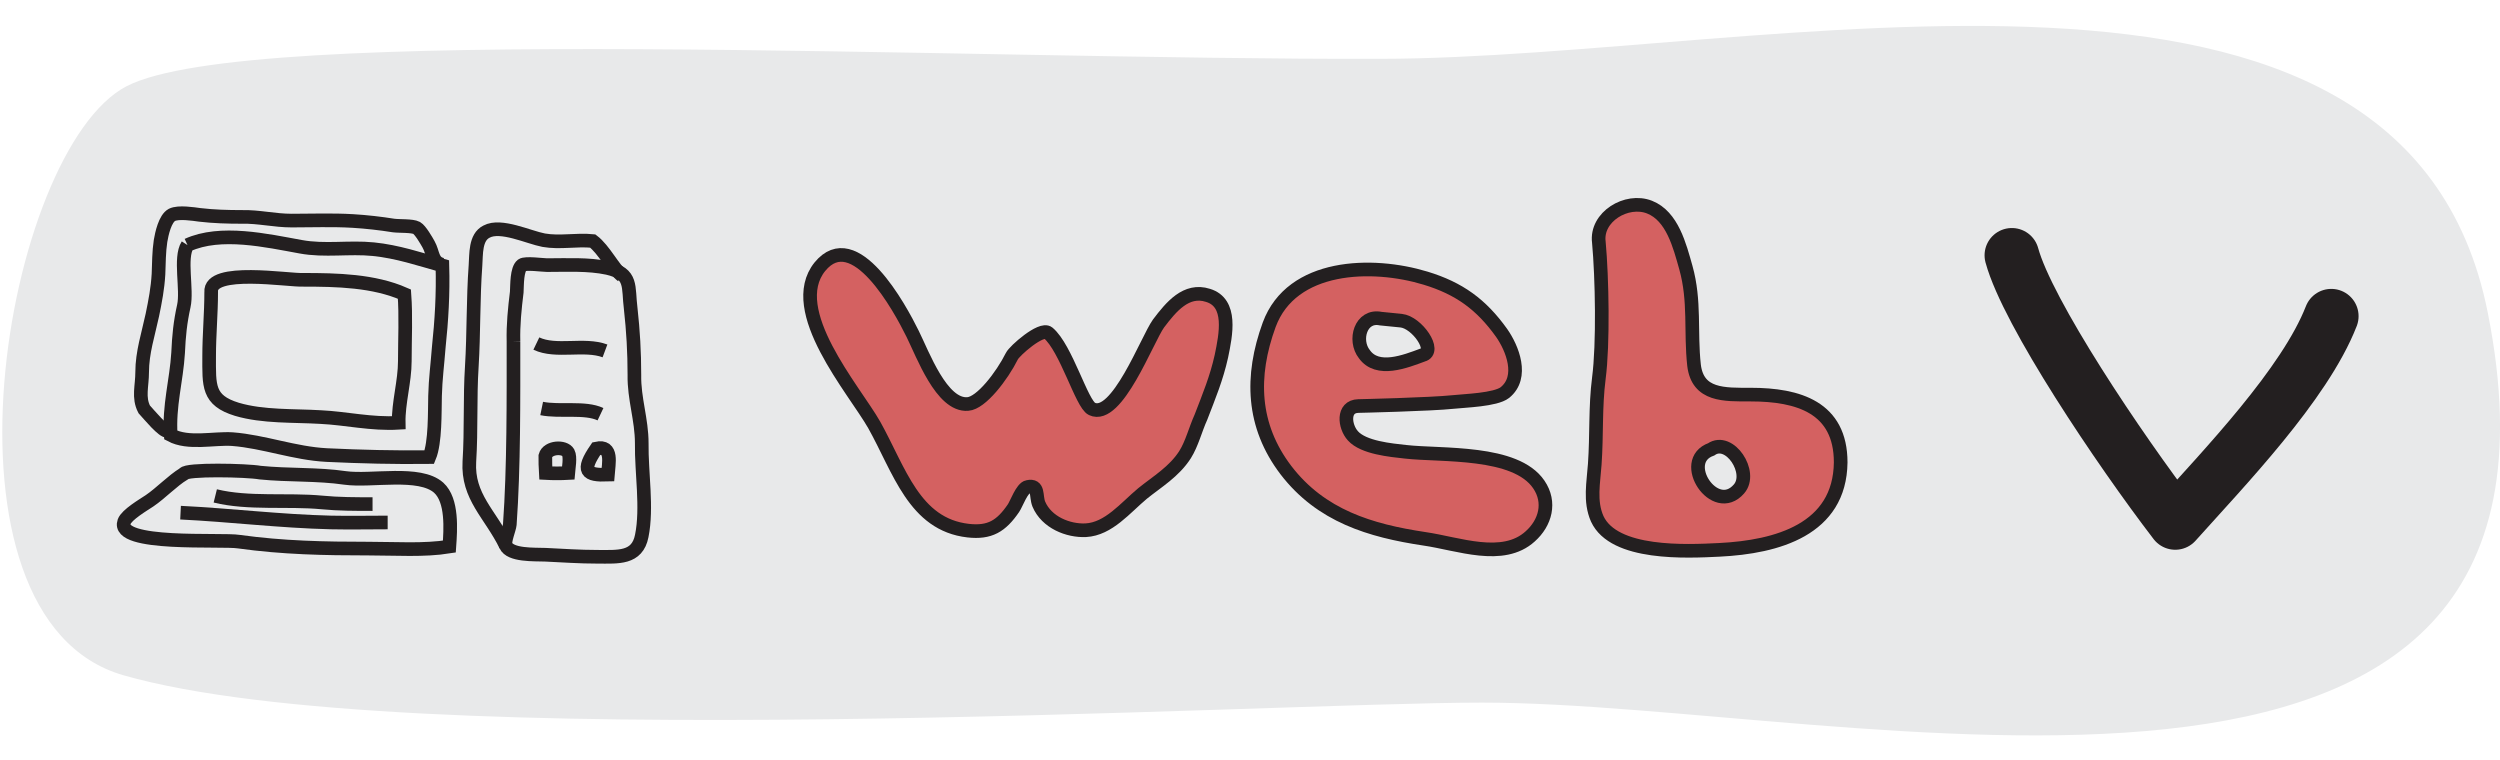 <svg version="1.1" class="cvg"
	 viewBox="0 396 612 186" enable-background="new 0 396 612 186" xml:space="preserve">
<g>
	<path fill="#E8E9EA" d="M31,417.1c-29.9,15.5-49.7,130.1-0.8,144.2c69.1,19.8,280,6.7,332.6,6.7c89.8,0,275,49.1,246.2-95.5
		c-20.5-103-176-62.2-271.1-62.1C234.8,410.7,61,401.6,31,417.1z"/>
	<path fill="none" stroke="#231F20" stroke-width="3.34" stroke-miterlimit="10" d="M51.7,467.5c0,5.3-0.5,10.4-0.5,15.7
		c0,7.2-0.4,10.8,6.8,13c6.4,1.9,13.9,1.5,20.5,1.9c6.3,0.3,12.4,1.8,19.1,1.4c-0.1-4.9,1.5-10.1,1.5-15.1c0-5.4,0.3-11-0.1-16.4
		c-7.5-3.3-16.5-3.5-24.7-3.5C70.7,464.7,51.2,461.4,51.7,467.5z"/>
	<path fill="none" stroke="#231F20" stroke-width="3.34" stroke-miterlimit="10" d="M45.9,456c-2,3.1,0,10.9-0.9,14.9
		c-0.9,4.1-1.2,7.2-1.4,11.5c-0.4,6.7-2.3,13-1.8,20.1c4.3,2.3,10.5,0.7,15.1,1c7.7,0.6,15.2,3.5,23.1,3.9
		c8.4,0.4,16.6,0.6,25.1,0.5c1.5-3.6,1.3-11.1,1.4-15c0.1-4.1,0.6-7.8,0.9-11.8c0.7-6.6,1.1-13.2,0.9-20.1c-5.7-1.6-11-3.4-16.9-4
		c-5.9-0.6-11.9,0.5-17.8-0.6C65.3,454.9,54,452.3,45.9,456"/>
	<path fill="none" stroke="#231F20" stroke-width="3.34" stroke-miterlimit="10" d="M45,512c-2.8,1.7-5.6,4.7-8.4,6.6
		c-1.5,1-5.6,3.4-6.2,5.1c-2.2,6.1,23.9,4.2,28.1,4.9c10.8,1.5,20.9,1.7,31.8,1.7c6.5,0,13.5,0.5,19.7-0.5
		c0.3-4.2,0.8-11.3-2.6-14.4c-4.7-4.2-16.5-1.5-22.9-2.4c-6.8-1-13.9-0.6-20.8-1.3C60.4,511.1,45.5,510.8,45,512z"/>
	<path fill="none" stroke="#231F20" stroke-width="3.34" stroke-miterlimit="10" d="M44.2,521.5c12.2,0.6,24.4,2.1,36.8,2.4
		c4.7,0.1,9.2,0,13.9,0"/>
	<path fill="none" stroke="#231F20" stroke-width="3.34" stroke-miterlimit="10" d="M52.7,517.4c8.1,2,17.7,0.8,26.1,1.6
		c4.1,0.4,8.2,0.4,12.4,0.4"/>
	<path fill="none" stroke="#231F20" stroke-width="3.34" stroke-miterlimit="10" d="M125.7,479.6c0,13.9,0.1,30.9-0.9,44.8
		c-0.1,1.1-1.4,4.1-1,5.1c1.1,2.5,6.9,2.2,9.7,2.3c4.3,0.2,8.3,0.5,12.8,0.5c5,0,9.7,0.5,10.8-5.1c1.4-6.9-0.1-15.5,0-22.7
		c0-5.8-1.9-10.9-1.8-16.7c0-5.6-0.3-10.8-0.9-16.2c-0.7-5.5,0.5-8.6-5.7-10c-4.7-1-9.9-0.7-14.8-0.7c-1,0-5.3-0.6-6.1,0
		c-1.3,1-1.2,4.8-1.3,6.6C126,471.6,125.6,475.5,125.7,479.6"/>
	<path fill="none" stroke="#231F20" stroke-width="3.34" stroke-miterlimit="10" d="M131.3,480.1c4.8,2.3,11.7-0.1,16.8,1.8"/>
	<path fill="none" stroke="#231F20" stroke-width="3.34" stroke-miterlimit="10" d="M132.6,496c4.4,0.9,10.6-0.4,14.4,1.4"/>
	<path fill="none" stroke="#231F20" stroke-width="3.34" stroke-miterlimit="10" d="M133.5,507.6c0,1.4,0,2.7,0.1,4.2
		c1.8,0.1,3.7,0.1,5.5,0c0.1-1.2,0.6-3.9,0-5C138.2,505.2,134.1,505.4,133.5,507.6z"/>
	<path fill="none" stroke="#231F20" stroke-width="3.34" stroke-miterlimit="10" d="M146,505.8c-3.8,5.5-2.5,6.6,2.8,6.4
		C149,509.5,150.1,504.9,146,505.8z"/>
	<path fill="none" stroke="#231F20" stroke-width="3.34" stroke-miterlimit="10" d="M152.3,463.5c-2.1-1.6-4.4-6.4-7.2-8.5
		c-4-0.4-8,0.5-12-0.2c-3.7-0.7-10.5-4-14-2.1c-2.8,1.4-2.5,5.5-2.7,8.3c-0.6,8.2-0.4,16.6-0.9,24.7c-0.5,7.7-0.1,15.5-0.6,23.3
		c-0.5,8.6,5.1,12.8,8.9,20.5"/>
	<path fill="none" stroke="#231F20" stroke-width="3.34" stroke-miterlimit="10" d="M108.3,460.8c-2.6-0.6-2.2-2.9-3.4-5
		c-0.5-0.9-2-3.5-2.9-4c-1.1-0.6-4.3-0.4-5.7-0.6c-3.1-0.5-6.6-0.9-9.9-1.1c-5-0.3-10.1-0.1-15-0.1c-4.2,0-8.1-1-12.2-0.9
		c-3.5,0-6.9-0.1-10.3-0.5c-1.5-0.2-5.2-0.8-6.8,0c-1.7,0.9-2.5,4.6-2.8,6.4c-0.4,2.6-0.4,5.5-0.5,8.1c-0.2,3.5-0.8,6.6-1.5,10
		c-1,4.7-2.5,9.2-2.5,14c0,3.4-1,6.2,0.5,9.1c1.2,1.3,4.7,5.6,5.8,5.3"/>
	<path fill="#D46161" stroke="#231F20" stroke-width="3.34" stroke-miterlimit="10" d="M247.7,483.2c-2.4,4.8-7.5,11.5-10.8,11.7
		c-6.4,0.5-11-12.2-13.5-17.2c-3.1-6.3-14.2-26.8-22.7-16.4c-8.6,10.7,8.4,30.1,13.3,38.7c6.2,11.1,9.8,24.4,23,25.9
		c5.3,0.6,8.1-1.1,11.1-5.5c0.7-1,2.1-5,3.5-5.2c2.8-0.6,1.9,2.2,2.7,4.2c1.9,4.5,7.2,6.6,11.5,6.4c5.6-0.3,9.7-5.5,13.9-9
		c3.6-2.9,7.7-5.3,10.4-9.5c1.7-2.7,2.5-6.1,3.9-9.2c2-5.2,3.8-9.5,5-14.9c1.1-5.3,2.7-13.1-3.3-14.9c-5.3-1.7-9,2.8-12.1,6.9
		c-2.8,3.9-10.2,23.8-16.3,20.9c-2.5-1.2-6.3-14.9-10.7-18.6C254.9,476.1,248.3,481.9,247.7,483.2z"/>
	<path fill="#D46161" stroke="#231F20" stroke-width="3.34" stroke-miterlimit="10" d="M428.6,492.6c-6.5,0-13,0.3-13.9-7.2
		c-0.9-8.2,0.3-15.7-2-23.9c-1.5-5.3-3.3-12.6-8.9-14.8c-5.6-2.2-13.2,2.4-12.4,8.6c0.8,8.7,1.1,24.9,0,33.3c-0.9,7-0.5,13.9-1,21
		c-0.3,4.5-1.3,9.1,0.6,13.4c4.1,8.9,21.9,8,29.9,7.6c14.2-0.7,29.5-5,29.7-21.4C450.6,495.7,440.2,492.6,428.6,492.6z M425.7,515.7
		c-5.9,6.8-14.9-6.8-6.8-9.7C423.4,502.9,429.2,511.7,425.7,515.7z"/>
	<path fill="#D46161" stroke="#231F20" stroke-width="3.34" stroke-miterlimit="10" d="M376.7,514.6c-5.7-8.4-23.8-7-32.6-8
		c-3.6-0.4-10.3-1-12.9-3.9c-2.1-2.3-2.6-7.2,1.3-7.3c0,0,17.7-0.4,23.3-1c2.7-0.3,10.3-0.5,12.6-2.3c4.7-3.8,1.8-10.9-0.8-14.6
		c-5-7-10.4-10.9-18.6-13.4c-13.1-4-32.8-3.5-38.3,11.4c-4.6,12.6-4.2,24.7,4.1,35.6c8.6,11.2,20.6,14.8,33.9,16.8
		c8.3,1.2,19.2,5.5,25.9-0.6C378.3,524,379.7,519,376.7,514.6z M338,474l5,0.5c3.9,0.4,8.8,7.5,5.3,8.4c-4.3,1.6-11.1,4.3-14.3-0.2
		C331.3,479.3,333.1,473,338,474z"/>
	
		<path fill="none" stroke="#231F20" stroke-width="13.36" stroke-linecap="round" stroke-linejoin="round" stroke-miterlimit="10" d="
		M492.5,458.5c3.8,14,26.2,47.4,40,65.4c11.9-13.3,31.7-33.8,38.2-50.5"/>
</g>
</svg>
